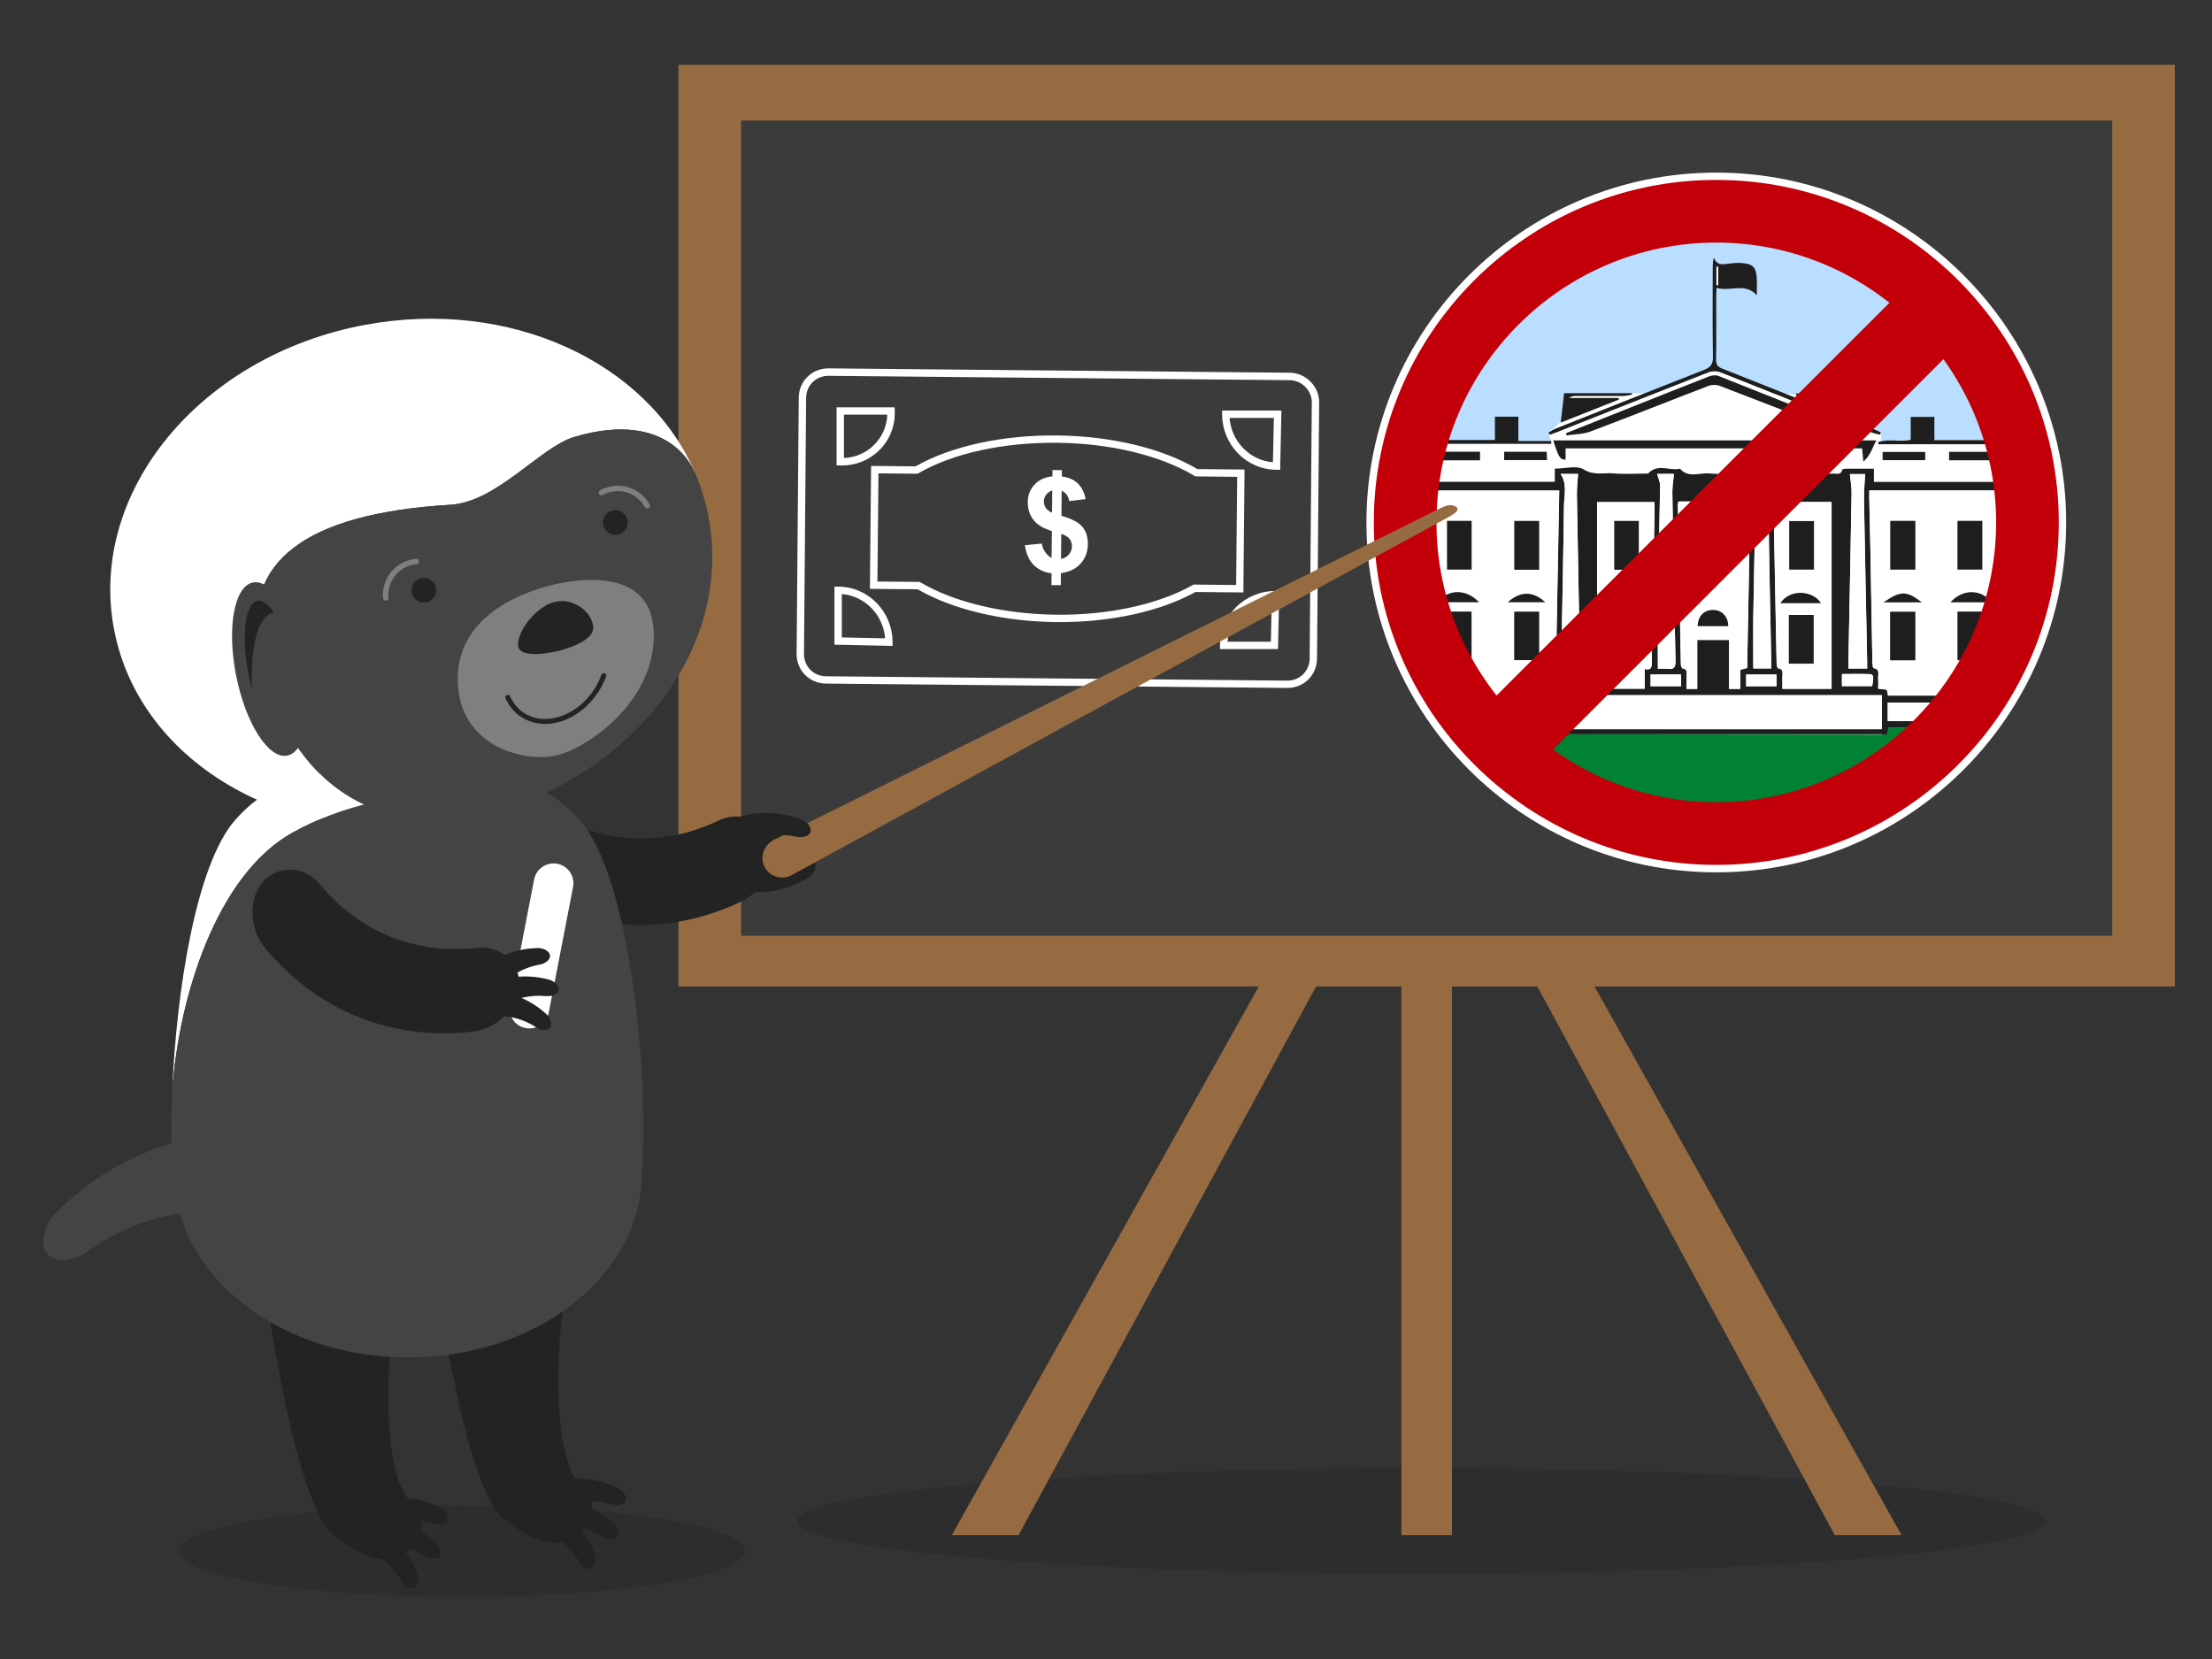 <?xml version="1.0" encoding="UTF-8"?>
<svg id="Layer_1" data-name="Layer 1" xmlns="http://www.w3.org/2000/svg" width="300" height="225" viewBox="0 0 300 225">
  <rect x="0" y="0" width="300" height="225" fill="#333333" stroke="none"/>
  <defs>
    <style>
      .cls-1 {
        fill: #fff;
      }

      .cls-2 {
        isolation: isolate;
        opacity: .35;
      }

      .cls-3 {
        fill: #c3000a;
      }

      .cls-4 {
        fill: #232323;
      }

      .cls-5 {
        fill: #444;
      }

      .cls-6 {
        fill: #b9deff;
      }

      .cls-7 {
        fill: #3b3b3b;
      }

      .cls-8 {
        fill: #008133;
      }

      .cls-9 {
        clip-path: url(#clippath);
      }

      .cls-10 {
        fill: none;
      }

      .cls-11 {
        fill: #7f7f7f;
      }

      .cls-12 {
        fill: #976b42;
      }

      .cls-13 {
        fill: #1e1e1e;
      }
    </style>
    <clipPath id="clippath">
      <circle class="cls-10" cx="232.52" cy="70.86" r="42.45"/>
    </clipPath>
  </defs>
  <g class="cls-2">
    <ellipse class="cls-4" cx="192.7" cy="206.28" rx="84.64" ry="7.18"/>
  </g>
  <g>
    <rect class="cls-12" x="92.02" y="8.79" width="202.94" height="125"/>
    <rect class="cls-7" x="100.51" y="16.35" width="185.96" height="110.56"/>
    <rect class="cls-12" x="190.07" y="129.65" width="6.85" height="78.56"/>
    <g>
      <polygon class="cls-12" points="129.09 208.21 174.16 127.64 179.48 131.95 138.14 208.21 129.09 208.21"/>
      <polygon class="cls-12" points="257.9 208.21 212.82 127.64 207.5 131.95 248.85 208.21 257.9 208.21"/>
    </g>
  </g>
  <g>
    <g>
      <path class="cls-1" d="m174.6,93.3l-62.55-.59c-2.25,0-4.01-1.76-4.01-4.02l.29-34.72c0-2.25,1.76-4.01,4.02-4.01l62.55.59c2.18,0,4.01,1.84,4.01,4.02l-.29,34.72c0,2.25-1.76,4.01-4.02,4.01Zm-62.26-42.33c-1.69,0-3.01,1.32-3.01,3.02l-.29,34.72c0,1.69,1.32,3.01,3.02,3.01l62.55.59c1.69,0,3.01-1.32,3.01-3.02l.29-34.72c0-1.63-1.38-3.01-3.02-3.01h0l-62.55-.59Z"/>
      <path class="cls-1" d="m121.05,87.6l-7.88-.17v-7.87h.5c4.07,0,7.38,3.38,7.38,7.53v.51Zm-6.88-1.15l5.87.12c-.24-3.19-2.74-5.75-5.87-6v5.88Z"/>
      <path class="cls-1" d="m114.21,63.13c-.09,0-.18,0-.27,0l-.48-.02v-7.87h7.87l.02.48c.07,2.02-.66,3.91-2.07,5.32-1.34,1.33-3.17,2.09-5.05,2.09Zm.25-6.89v5.88c1.54-.06,3.01-.7,4.1-1.79,1.1-1.1,1.72-2.54,1.78-4.1h-5.88Z"/>
      <path class="cls-1" d="m173.33,88.03h-7.87v-.5c0-4.07,3.38-7.38,7.53-7.38h.51l-.17,7.88Zm-6.85-1h5.88l.12-5.87c-3.19.24-5.75,2.74-6,5.87Z"/>
      <path class="cls-1" d="m173.62,63.71h-.49c-4.07,0-7.38-3.38-7.38-7.53v-.5h8.04l-.17,8.03Zm-6.86-7.03c.24,3.2,2.75,5.77,5.88,6.01l.13-6.01h-6Z"/>
    </g>
    <path class="cls-1" d="m143.78,84.37c-.18,0-.36,0-.54,0-7.2-.08-14.04-1.7-18.79-4.45l-6.47-.06.16-16.67,6.03.06c4.8-2.74,11.79-4.27,19.22-4.19,7.33.08,14.24,1.74,19,4.56l6.4.06-.16,16.67-6.5-.06c-4.71,2.61-11.36,4.08-18.36,4.08Zm-24.78-5.5l5.73.05.11.07c4.61,2.71,11.32,4.3,18.41,4.38,7.07.08,13.83-1.39,18.51-4.02l.12-.07,5.77.06.14-14.67-5.67-.06-.12-.07c-4.62-2.78-11.4-4.41-18.61-4.49-7.31-.07-14.18,1.43-18.83,4.13l-.12.07-5.3-.05-.14,14.67Z"/>
    <path class="cls-1" d="m142.62,75.68l.04-3.66c-1.14-.34-1.97-.84-2.49-1.5-.53-.67-.78-1.47-.78-2.41,0-.95.32-1.75.93-2.4.61-.64,1.41-1.01,2.42-1.1v-.86s1.27.01,1.27.01v.86c.92.12,1.65.44,2.19.97.54.53.88,1.23,1.03,2.1l-2.21.27c-.13-.69-.47-1.16-1.03-1.41l-.03,3.41c1.39.39,2.34.89,2.84,1.5.5.61.75,1.38.74,2.32-.01,1.05-.34,1.94-.98,2.65-.64.72-1.53,1.15-2.67,1.3l-.02,1.63h-1.27s.02-1.6.02-1.6c-1.01-.13-1.82-.52-2.44-1.15s-1.02-1.53-1.18-2.67l2.28-.22c.09.47.26.87.51,1.21.25.34.54.59.85.74Zm.09-9.17c-.34.11-.62.31-.83.59s-.31.58-.31.92c0,.31.09.6.27.86.18.27.46.48.84.65l.03-3.02Zm1.18,9.3c.44-.08.79-.28,1.07-.6.28-.32.42-.7.42-1.13,0-.39-.11-.73-.33-1.01-.23-.28-.6-.5-1.12-.66l-.03,3.4Z"/>
  </g>
  <g>
    <g class="cls-9">
      <ellipse class="cls-1" cx="236.39" cy="71.41" rx="60.78" ry="54.3"/>
      <path class="cls-6" d="m183.17,59.67l27.21.14-.39-1.12,2.9-2.52-.76-2.85,11.25.04,9.14-3.66,8.75,3.59,3.17.35,8.41-.28.44,3.97,1.81,1.33.02,1.18,4.02-.2h21.71l-12.82-27.19-25-11.13-35.84,4.37s-25.49,16.06-25.49,17.04,1.48,16.94,1.48,16.94Z"/>
      <polygon class="cls-8" points="192.61 98.99 209.16 98.01 209.05 99.59 255.21 99.63 256.09 98.66 281.27 98.66 281.27 113.31 241.9 113.31 200.14 113.31 190.27 103.44 192.61 98.99"/>
      <g>
        <path class="cls-13" d="m174.88,60.2v5.14h35.99v-1.78c1.33,0,2.96-.48,3.93.11,1.39.86,2.68.42,3.99.53,1.43.13,2.88.03,4.33.03.16,0,.38.02.46-.06,1.27-1.34,2.87-.27,4.27-.6,1.13,1.3,2.61.53,3.93.64,1.43.13,2.88.03,4.33.02.16,0,.38.02.46-.07,1.27-1.34,2.87-.26,4.27-.6,1.54,1.42,3.41.38,5.11.65.85.13,1.73.05,2.59.02.49-.02,1.13.27,1.32-.54.02-.07.28-.11.43-.12,1.27,0,2.55,0,3.86,0v1.79h36.06v-5.11h-35.46c0-.1-.01-.2-.02-.3,1.4-.46,2.89,0,4.41-.3v-3.11h3.21v3.15h23.1c.03-.64.06-1.23.09-1.89h3.13c.03.64.05,1.23.09,1.94h2.41v5.57c.41.07.71.12,1.03.17v.88c-.33.05-.61.09-1.02.16v32.14h-35.07c-.07.33-.13.59-.2.92h-46.85c-.06-.25-.12-.52-.21-.9h-34.84v-32.13c-.39-.07-.69-.13-1.07-.2-.02-.27-.04-.54-.07-.86.36-.06.66-.12,1.05-.18v-5.54h2.41c.04-.71.07-1.3.1-1.97h3.12c.03.61.06,1.2.1,1.87h23.1v-3.16h3.18v3.3h4.46c0,.13,0,.26-.01.38h-35.49Zm81.19,34.14h34.14v-27.82h-36.69c0,.44,0,.82,0,1.2.05,2.12.1,4.23.14,6.35.1,5.23.18,10.45.28,15.68,0,.3.06.85.17.87.91.16.58.84.62,1.35.03.47,0,.95,0,1.44.45.05.79.09,1.17.13.06.29.11.56.16.8Zm-44.6-27.81h-36.57v27.83h33.95c.09-.32.16-.59.23-.83.4-.05.74-.1,1.13-.15,0-.61.04-1.15-.01-1.69-.06-.61.05-1.06.83-1.08.15-8.05.3-16.04.45-24.09Zm43.76,27.76h-45.52v4.61h45.52v-4.61Zm-27.58-26.27c-.05.19-.09.28-.09.38.13,7.24.27,14.48.41,21.71,0,.19.13.54.23.55.7.08.54.59.55,1.01.01.57,0,1.14,0,1.76h1.44v-6.64h4.32v6.64h1.52v-2.58c.36-.1.63-.17.93-.25.14-7.52.29-15.01.43-22.58h-9.73Zm12.94.06c0,1.28-.02,2.49,0,3.71.11,5.99.23,11.98.35,17.97,0,.3.08.85.18.87.88.13.57.78.6,1.26.03.5,0,1,0,1.54h6.67v-25.34h-7.82Zm-16.19.02h-7.8v25.31h6.46v-2.67c1.08.23.95-.49.96-1.1.13-6.86.26-13.72.38-20.58,0-.31,0-.62,0-.96Zm31.62,29.71h34.18v-2.52h-34.18v2.52Zm-81.16.03h34v-2.55h-34v2.55Zm39.41-7.18c0-.43,0-.78,0-1.13-.14-7.46-.29-14.93-.41-22.39-.02-.94.1-1.89.16-2.86h-2.37c.94,1.38.48,2.85.46,4.26-.08,7.02-.24,14.03-.37,21.05,0,.34,0,.68,0,1.07h2.52Zm23.56-26.38c.1.77.28,1.49.27,2.21-.08,5.7-.22,11.41-.31,17.11-.04,2.33,0,4.66,0,7.06h2.43c0-.41,0-.76,0-1.1-.13-6.73-.29-13.45-.36-20.18-.02-1.69-.51-3.43.33-5.1h-2.36Zm15.4,26.39c0-.39,0-.68,0-.96-.14-7.33-.3-14.66-.43-21.99-.02-1.15.11-2.3.16-3.42h-2.07c.08.88.24,1.72.23,2.57-.13,7.62-.28,15.23-.43,22.85,0,.3,0,.61,0,.95h2.54Zm-28.38.04c.42,0,.87-.05,1.3,0,.9.12,1.11-.23,1.09-1.12-.18-7.58-.31-15.17-.43-22.75-.01-.85.14-1.7.22-2.57h-2.29c.15.55.42,1.07.41,1.6-.08,5.38-.21,10.75-.3,16.13-.04,2.84,0,5.69,0,8.7Zm24.96,2.35h4.1c.25-1.27.19-1.61-.35-1.63-1.24-.04-2.48-.01-3.75-.01v1.64Zm-8.86.02v-1.59h-4.13v1.59h4.13Zm-12.97-.01v-1.59h-4.12v1.59h4.12Zm-17.02-.03h4.07v-1.55h-4.07v1.55Z"/>
        <path class="cls-13" d="m212.33,60.82v1.52c-.74.01-.93-.29-1.68-2.61h43.84c-.57.93-.74,2-1.78,2.87-.07-.75-.11-1.24-.16-1.79h-40.22Z"/>
        <path class="cls-13" d="m209.99,58.69c.27-.16.53-.37.82-.49,6.75-2.69,13.5-5.38,20.27-8.02.89-.35,1.26-.76,1.24-1.78-.08-4.1-.03-8.21-.03-12.31,0-.36.04-.73.15-1.17.46,1.25,1.38.89,2.22.81.45-.04.9-.09,1.34-.07,1.8.11,2.2.52,2.27,2.31.02.6,0,1.21,0,2.07-1.63-1.78-3.61-.43-5.46-1.01-.02.41-.05.75-.05,1.08,0,2.88.03,5.77-.02,8.65-.01.7.24,1,.86,1.24,6.88,2.72,13.74,5.47,20.61,8.22.3.12.59.28.88.41l-.1.32c-.32-.08-.66-.11-.96-.23-6.9-2.74-13.8-5.51-20.71-8.23-.47-.18-1.13-.18-1.6,0-6.89,2.69-13.76,5.43-20.64,8.15-.29.12-.59.22-.88.33-.07-.1-.14-.2-.21-.3Zm22.8-20.03c.08,0,.15.01.23.02v-2.5c-.08,0-.15,0-.23,0v2.48Z"/>
        <path class="cls-13" d="m252.76,58.92c-1.56.2-2.88-.08-4.23-.62-5.08-2.04-10.19-4.02-15.3-5.97-.45-.17-1.08-.16-1.53.01-5.35,2.05-10.67,4.18-16.04,6.2-.99.37-2.14.35-3.21.51l-.06-.3c3.17-1.26,6.34-2.52,9.5-3.78,3.3-1.31,6.6-2.64,9.91-3.92.38-.15.9-.21,1.25-.07,6.46,2.55,12.91,5.14,19.36,7.73.08.03.15.1.34.24Z"/>
        <path class="cls-13" d="m211.67,57.34c.16-1.41.31-2.68.46-4.02h9.18c.02.07.03.13.05.2-.39.06-.78.18-1.18.18-2.15.02-4.29,0-6.44,0-.32,0-.65.04-.95.28h6.72c.02.07.03.14.05.21-2.59,1.03-5.18,2.06-7.89,3.13Z"/>
        <path class="cls-13" d="m252.26,53.64h-8.64c0-.09,0-.19,0-.28h9.22c.14,1.28.28,2.56.44,3.97-2.65-1.05-5.24-2.07-7.82-3.1.01-.07.03-.14.04-.21h6.74c0-.13,0-.25.01-.38Z"/>
        <path class="cls-13" d="m204,61.27h5.76c.02.38.04.72.06,1.13h-5.82v-1.13Z"/>
        <path class="cls-13" d="m255.33,62.41v-1.11h5.78v1.11h-5.78Z"/>
        <path class="cls-13" d="m182.46,62.44h-5.75v-1.14h5.75v1.14Z"/>
        <path class="cls-13" d="m191.52,61.29v1.14h-5.72v-1.14h5.72Z"/>
        <path class="cls-13" d="m195.02,61.26h5.71v1.17h-5.71v-1.17Z"/>
        <path class="cls-13" d="m273.58,61.27h5.69v1.15h-5.69v-1.15Z"/>
        <path class="cls-13" d="m264.34,62.42v-1.14h5.73v1.14h-5.73Z"/>
        <path class="cls-13" d="m282.62,62.43v-1.16h5.72v1.16h-5.72Z"/>
        <path class="cls-1" d="m256.06,94.33c-.05-.25-.1-.51-.16-.8-.38-.04-.72-.08-1.17-.13,0-.5.03-.97,0-1.44-.04-.51.28-1.19-.62-1.35-.11-.02-.17-.57-.17-.87-.1-5.23-.18-10.45-.28-15.68-.04-2.12-.1-4.23-.14-6.35,0-.38,0-.75,0-1.2h36.69v27.82h-34.14Zm27.81-11.39v6.59h3.4v-6.59h-3.4Zm-24.1.02h-3.43v6.59h3.43v-6.59Zm0-5.7v-6.62h-3.41v6.62h3.41Zm24.09-6.62v6.6h3.42v-6.6h-3.42Zm-18.38,12.3v6.6h3.39v-6.6h-3.39Zm12.65,0h-3.38v6.59h3.38v-6.59Zm-12.65-5.69h3.37v-6.61h-3.37v6.61Zm9.26,0h3.38v-6.59h-3.38v6.59Zm8.06,4.43h5.63c-1.48-1.84-4.02-1.83-5.63,0Zm-18.27,0h5.64c-1.51-1.84-3.97-1.84-5.64,0Zm-3.88.02c-2.08-1.61-2.85-1.61-5.22,0h5.22Zm13.32-.03h5.11c-1.69-1.64-3.4-1.45-5.11,0Z"/>
        <path class="cls-1" d="m211.46,66.52c-.15,8.05-.3,16.04-.45,24.09-.77.02-.88.46-.83,1.08.05.54.01,1.08.01,1.69-.4.05-.74.1-1.13.15-.07.24-.14.51-.23.83h-33.95v-27.83h36.57Zm-6.1,16.43v6.58h3.39v-6.58h-3.39Zm-27.51-.02v6.59h3.38v-6.59h-3.38Zm3.38-5.66v-6.63h-3.39v6.63h3.39Zm27.51,0v-6.62h-3.38v6.62h3.38Zm-18.39-.01v-6.61h-3.38v6.61h3.38Zm5.89-6.62v6.61h3.34v-6.61h-3.34Zm-9.28,18.91h3.36v-6.61h-3.36v6.61Zm9.29-6.61v6.61h3.33v-6.61h-3.33Zm-13.94-1.24c-1.61-1.86-4.19-1.87-5.62,0h5.62Zm12.64-.02h5.64c-1.73-1.84-4.18-1.83-5.64,0Zm9.53,0h5.1c-1.7-1.56-3.38-1.52-5.1,0Zm-13.24.02c-2.5-1.6-3.04-1.6-5.32,0h5.32Z"/>
        <path class="cls-1" d="m255.23,94.28v4.61h-45.52v-4.61h45.52Z"/>
        <path class="cls-1" d="m227.65,68.01h9.73c-.14,7.57-.29,15.05-.43,22.58-.3.08-.57.16-.93.25v2.58h-1.52v-6.64h-4.32v6.64h-1.44c0-.62,0-1.19,0-1.76,0-.42.15-.93-.55-1.01-.1-.01-.23-.36-.23-.55-.15-7.24-.28-14.48-.41-21.71,0-.09.04-.18.09-.38Zm3.17,2.62v6.59h3.37v-6.59h-3.37Zm-.56,14.29h4.14c0-1.31-.89-2.23-2.11-2.2-1.21.03-2.04.89-2.03,2.2Z"/>
        <path class="cls-1" d="m240.59,68.07h7.82v25.34h-6.67c0-.53.03-1.04,0-1.54-.03-.48.28-1.13-.6-1.26-.1-.01-.17-.57-.18-.87-.13-5.99-.24-11.98-.35-17.97-.02-1.21,0-2.42,0-3.71Zm5.43,9.19v-6.59h-3.36v6.59h3.36Zm-3.41,6.14v6.61h3.37v-6.61h-3.37Zm4.36-1.6c-1.02-1.7-4.18-2.04-5.52,0h5.52Z"/>
        <path class="cls-1" d="m224.4,68.09c0,.34,0,.65,0,.96-.13,6.86-.25,13.72-.38,20.58-.01.61.12,1.33-.96,1.1v2.67h-6.46v-25.31h7.8Zm-2.15,9.18v-6.62h-3.33v6.62h3.33Zm-3.35,6.1v6.6h3.39v-6.6h-3.39Zm4.52-1.56c-1.59-1.89-4.23-1.89-5.65,0h5.65Z"/>
        <path class="cls-1" d="m256.02,97.8v-2.52h34.18v2.52h-34.18Z"/>
        <path class="cls-1" d="m174.86,97.83v-2.55h34v2.55h-34Z"/>
        <path class="cls-1" d="m214.27,90.65h-2.52c0-.39,0-.73,0-1.07.13-7.02.28-14.03.37-21.05.02-1.41.47-2.88-.46-4.26h2.37c-.06.97-.18,1.91-.16,2.86.12,7.46.27,14.93.41,22.39,0,.35,0,.7,0,1.13Z"/>
        <path class="cls-1" d="m237.83,64.27h2.36c-.84,1.67-.35,3.4-.33,5.1.07,6.73.23,13.45.36,20.18,0,.34,0,.69,0,1.1h-2.43c0-2.39-.03-4.73,0-7.06.09-5.7.23-11.4.31-17.11.01-.71-.17-1.43-.27-2.21Z"/>
        <path class="cls-1" d="m253.23,90.66h-2.54c0-.34,0-.65,0-.95.15-7.62.3-15.23.43-22.85.01-.84-.14-1.68-.23-2.57h2.07c-.06,1.12-.18,2.27-.16,3.42.12,7.33.28,14.66.43,21.99,0,.28,0,.57,0,.96Z"/>
        <path class="cls-1" d="m224.85,90.7c0-3.01-.04-5.86,0-8.7.08-5.38.22-10.75.3-16.13,0-.52-.26-1.05-.41-1.6h2.29c-.08.87-.24,1.72-.22,2.57.12,7.59.25,15.17.43,22.75.02.89-.19,1.24-1.09,1.12-.43-.06-.88,0-1.3,0Z"/>
        <path class="cls-1" d="m249.81,93.05v-1.64c1.28,0,2.52-.03,3.75.01.54.02.6.36.35,1.63h-4.1Z"/>
        <path class="cls-1" d="m240.95,93.07h-4.13v-1.59h4.13v1.59Z"/>
        <path class="cls-1" d="m227.98,93.06h-4.12v-1.59h4.12v1.59Z"/>
        <path class="cls-1" d="m210.95,93.03v-1.55h4.07v1.55h-4.07Z"/>
        <path class="cls-1" d="m232.79,38.66v-2.48c.08,0,.15,0,.23,0v2.5c-.08,0-.15-.01-.23-.02Z"/>
        <path class="cls-13" d="m283.87,82.95h3.4v6.59h-3.4v-6.59Z"/>
        <path class="cls-13" d="m259.77,82.96v6.59h-3.43v-6.59h3.43Z"/>
        <path class="cls-13" d="m259.77,77.26h-3.41v-6.62h3.41v6.62Z"/>
        <path class="cls-13" d="m283.86,70.64h3.42v6.6h-3.42v-6.6Z"/>
        <path class="cls-13" d="m265.48,82.94h3.39v6.6h-3.39v-6.6Z"/>
        <path class="cls-13" d="m278.13,82.95v6.59h-3.38v-6.59h3.38Z"/>
        <path class="cls-13" d="m265.48,77.25v-6.61h3.37v6.61h-3.37Z"/>
        <path class="cls-13" d="m274.73,77.25v-6.59h3.38v6.59h-3.38Z"/>
        <path class="cls-13" d="m282.79,81.69c1.61-1.83,4.15-1.84,5.63,0h-5.63Z"/>
        <path class="cls-13" d="m264.52,81.69c1.67-1.84,4.12-1.84,5.64,0h-5.64Z"/>
        <path class="cls-13" d="m260.65,81.7h-5.22c2.37-1.61,3.14-1.61,5.22,0Z"/>
        <path class="cls-13" d="m273.97,81.67c1.71-1.45,3.42-1.64,5.11,0h-5.11Z"/>
        <path class="cls-13" d="m205.36,82.95h3.39v6.58h-3.39v-6.58Z"/>
        <path class="cls-13" d="m177.85,82.93h3.38v6.59h-3.38v-6.59Z"/>
        <path class="cls-13" d="m181.24,77.27h-3.39v-6.63h3.39v6.63Z"/>
        <path class="cls-13" d="m208.75,77.27h-3.38v-6.62h3.38v6.62Z"/>
        <path class="cls-13" d="m190.35,77.26h-3.38v-6.61h3.38v6.61Z"/>
        <path class="cls-13" d="m196.25,70.64h3.34v6.61h-3.34v-6.61Z"/>
        <path class="cls-13" d="m186.97,89.55v-6.61h3.36v6.61h-3.36Z"/>
        <path class="cls-13" d="m196.25,82.94h3.33v6.61h-3.33v-6.61Z"/>
        <path class="cls-13" d="m182.31,81.7h-5.62c1.43-1.87,4.02-1.86,5.62,0Z"/>
        <path class="cls-13" d="m194.95,81.68c1.46-1.83,3.92-1.84,5.64,0h-5.64Z"/>
        <path class="cls-13" d="m204.48,81.68c1.71-1.52,3.4-1.56,5.1,0h-5.1Z"/>
        <path class="cls-13" d="m191.24,81.7h-5.32c2.28-1.6,2.82-1.6,5.32,0Z"/>
        <path class="cls-13" d="m230.81,70.63h3.37v6.59h-3.37v-6.59Z"/>
        <path class="cls-13" d="m230.25,84.92c0-1.31.82-2.18,2.03-2.2,1.22-.03,2.11.89,2.11,2.2h-4.14Z"/>
        <path class="cls-13" d="m246.02,77.26h-3.36v-6.59h3.36v6.59Z"/>
        <path class="cls-13" d="m242.61,83.4h3.37v6.61h-3.37v-6.61Z"/>
        <path class="cls-13" d="m246.97,81.81h-5.52c1.34-2.04,4.49-1.7,5.52,0Z"/>
        <path class="cls-13" d="m222.26,77.27h-3.33v-6.62h3.33v6.62Z"/>
        <path class="cls-13" d="m218.91,83.37h3.39v6.6h-3.39v-6.6Z"/>
        <path class="cls-13" d="m223.43,81.81h-5.65c1.42-1.89,4.06-1.89,5.65,0Z"/>
      </g>
    </g>
    <path class="cls-3" d="m232.77,117.81c-25.89,0-46.95-21.06-46.95-46.95s21.06-46.95,46.95-46.95,46.95,21.06,46.95,46.95-21.06,46.95-46.95,46.95Zm0-84.91c-20.93,0-37.95,17.03-37.95,37.95s17.03,37.95,37.95,37.95,37.95-17.03,37.95-37.95-17.03-37.95-37.95-37.95Z"/>
    <rect class="cls-3" x="188.37" y="67.02" width="88.18" height="10.59" transform="translate(16.94 185.53) rotate(-44.99)"/>
  </g>
  <path class="cls-1" d="m232.77,118.31c-26.17,0-47.45-21.29-47.45-47.45s21.29-47.45,47.45-47.45,47.45,21.29,47.45,47.45-21.29,47.45-47.45,47.45Zm0-93.91c-25.61,0-46.45,20.84-46.45,46.45s20.84,46.45,46.45,46.45,46.45-20.84,46.45-46.45-20.84-46.45-46.45-46.45Z"/>
  <g>
    <path class="cls-4" d="m74.5,110.13c-2.38-1.43-5.44-1.02-7.05,1.56-1.61,2.56-.49,7,2.82,9.02,9.41,5.75,20.41,6.3,30.34,1.52,3.49-1.68,5.06-5.98,3.71-8.69-1.35-2.73-4.35-3.44-6.86-2.26-7.52,3.62-15.84,3.2-22.96-1.15Z"/>
    <path class="cls-4" d="m108.49,114.74c.78-.17,1.47-.69,1.47-1.28,0-.6-.82-1.16-1.85-1.11-2.76.13-5.47,1.16-7.7,2.97-.82.68-.68,1.85.2,2.48.89.63,1.91.67,2.39.12,1.37-1.56,3.27-2.71,5.47-3.18Z"/>
    <path class="cls-4" d="m108.56,116.84c.74-.31,1.59-.27,1.94.21.34.48,0,1.42-.88,1.97-2.35,1.47-5.15,2.18-8.02,1.96-1.06-.08-1.61-1.12-1.24-2.15.36-1.03,1.18-1.64,1.89-1.47,2.02.5,4.23.35,6.31-.52Z"/>
  </g>
  <g>
    <g class="cls-2">
      <ellipse class="cls-4" cx="62.66" cy="210.37" rx="38.38" ry="6.2"/>
    </g>
    <path class="cls-4" d="m34.85,166.45c.16,1.25,4.31,36.7,10.35,41.67,6.04,4.97,9.21,3.29,10.43,1.98,1.29-1.39,2.91-3.87-.1-6.67-2.42-2.25-4.11-12.24-1.7-27.82l-18.98-9.14Z"/>
    <path class="cls-4" d="m57.9,164.24c.16,1.25,4.31,36.7,10.35,41.67,6.04,4.97,9.21,3.3,10.43,1.97,1.29-1.38,2.91-3.87-.1-6.67-2.42-2.26-4.12-12.24-1.7-27.82l-18.98-9.14Z"/>
    <path class="cls-1" d="m39.68,112.92c6.98-3.87,15.82-5.95,32.15-6.59-3.89-1.65-9.04-2.41-16.58-2.41h-.01c-12.9,0-18.87,2.2-23.36,7.31-5.3,6.04-7.98,23.3-8.52,36.74.86-12.62,5.98-29.3,16.32-35.05Z"/>
    <path class="cls-5" d="m23.36,147.97c-.12,1.85-.15,3.61-.1,5.24,0-1.65.03-3.41.1-5.24Z"/>
    <path class="cls-5" d="m12.07,169.62c-1.84,1.31-4.22,1.76-5.48.64-1.25-1.11-.87-3.93,1.18-5.97,5.54-5.53,12.82-9.25,20.84-10.44,2.99-.44,5.15,2.08,4.79,5.13-.36,3.06-2.23,5.25-4.27,5.23-5.86-.09-11.88,1.7-17.05,5.4Z"/>
    <path class="cls-1" d="m35.11,87.84c-2.07-11.47,5.99-18.18,25.97-19.38,6.34-.38,12.2-7.82,16.78-9.19,13.18-3.92,16.3,4.67,16.3,4.67h.03c-6.49-14.84-25-23.52-44.64-19.89-22.29,4.13-37.56,22.55-34.11,41.16,3.44,18.61,24.3,30.35,46.58,26.23,1.94-.36,3.83-.83,5.65-1.4v-.02c-19.38,4.99-29.81-6.94-32.56-22.17Z"/>
    <path class="cls-5" d="m96.13,70.27c-.41-2.22-1.07-4.33-1.95-6.33h-.03s-3.13-8.59-16.3-4.67c-4.58,1.36-10.44,8.81-16.78,9.19-19.97,1.2-28.04,7.9-25.97,19.38,2.75,15.23,13.19,27.16,32.56,22.17v.02c19.15-5.94,31.61-22.77,28.46-39.75Z"/>
    <path class="cls-11" d="m75.39,102.47c-4.24.96-13.27-1.18-13.31-10.35-.04-9.16,9.9-12.13,13.25-12.89,3.35-.75,13.3-2.27,13.34,6.89.04,9.17-9.03,15.39-13.28,16.35Z"/>
    <path class="cls-4" d="m75.54,81.59c1.84-.42,4.58,1.01,4.91,3.32.33,2.31-5.01,3.43-5.01,3.43l-.16.03s-5.34,1.29-5.02-1.17c.31-2.46,3.03-5.11,4.87-5.53l.4-.09Z"/>
    <path class="cls-4" d="m73.92,98.18c-.46,0-.91-.05-1.34-.15-.91-.21-1.71-.6-2.4-1.17-.69-.57-1.23-1.3-1.62-2.16-.08-.17,0-.37.17-.44.17-.08.37,0,.44.17.34.77.83,1.42,1.43,1.92.6.5,1.32.85,2.12,1.03.82.18,1.7.17,2.6-.03.91-.21,1.8-.6,2.64-1.16.81-.55,1.54-1.24,2.16-2.04.63-.81,1.12-1.7,1.45-2.64.06-.17.26-.27.43-.2.17.06.27.26.2.43-.36,1.01-.89,1.96-1.56,2.82-.67.86-1.45,1.6-2.32,2.19-.91.61-1.87,1.04-2.87,1.26-.53.12-1.05.18-1.55.18Z"/>
    <circle class="cls-4" cx="57.48" cy="80.05" r="1.68"/>
    <circle class="cls-4" cx="83.45" cy="70.86" r="1.68"/>
    <path class="cls-5" d="m41.23,89.82c1.29,6.49.27,12.15-2.27,12.66-2.54.5-5.64-4.35-6.93-10.83-1.29-6.49-.27-12.15,2.27-12.65,2.54-.51,5.64,4.34,6.93,10.82Z"/>
    <path class="cls-4" d="m37.04,83.11c-2.09.43-3.13,4.68-2.85,10.4-.19-.69-.37-1.42-.51-2.18-.98-5.1-.44-9.51,1.22-9.85.7-.15,1.5.48,2.25,1.62-.03,0-.07,0-.1,0Z"/>
    <path class="cls-11" d="m52.32,81.47c-.19,0-.35-.15-.37-.34-.06-.64.01-1.27.2-1.88.19-.61.49-1.17.89-1.67.42-.51.92-.93,1.51-1.24.59-.31,1.22-.5,1.88-.56.21-.02.38.13.4.34s-.13.38-.34.4c-.56.05-1.09.21-1.59.47-.5.26-.93.62-1.28,1.05-.34.42-.6.9-.76,1.42-.16.52-.22,1.06-.17,1.6.02.2-.13.38-.34.4-.01,0-.02,0-.03,0Z"/>
    <path class="cls-11" d="m87.75,68.94c-.13,0-.26-.07-.32-.19-.27-.49-.64-.92-1.08-1.26-.45-.35-.95-.6-1.48-.74-.53-.14-1.06-.18-1.6-.11-.54.07-1.05.24-1.53.5-.18.1-.4.04-.5-.14-.1-.18-.03-.41.14-.5.56-.31,1.16-.51,1.8-.59.64-.08,1.27-.04,1.89.13.63.17,1.22.46,1.75.87.52.41.95.91,1.28,1.49.1.18.04.41-.14.5-.06.03-.12.05-.18.05Z"/>
    <path class="cls-5" d="m78.6,111.23c-1.64-1.87-3.48-3.34-5.78-4.47-.32-.15-.66-.29-1-.44-2.63.1-5.05.25-7.31.43-5.56.19-9.91.82-13.44,1.93-4.56,1.06-8.17,2.45-11.39,4.24-10.35,5.75-15.47,22.43-16.32,35.05-.07,1.83-.11,3.59-.1,5.25.02,4.27.29,7.81.8,9.95.55,2.32,2.77,4.29,6.25,5.86,5.55,2.49,14.35,3.91,24.93,3.91h.01c.99,0,1.96-.02,2.92-.04.3,0,.59-.02.88-.03.67-.03,1.32-.05,1.97-.09.32-.02.64-.04.96-.05.63-.04,1.25-.09,1.86-.13.29-.03.58-.04.86-.08.74-.06,1.47-.14,2.18-.23.12-.02.25-.03.38-.04.84-.1,1.66-.22,2.45-.35.19-.03.38-.07.57-.1.59-.1,1.18-.21,1.75-.32.24-.05.47-.09.71-.15.51-.11,1.01-.22,1.5-.34.22-.06.45-.11.67-.16.53-.14,1.04-.28,1.54-.44.12-.03.24-.06.36-.1h-.02c3.41-1.06,6.05-2.4,7.73-4,.02-.02.03-.04.05-.05.31-.3.6-.62.84-.93.09-.12.15-.26.24-.39.14-.22.3-.44.41-.66.18-.36.31-.72.4-1.1,2.16-9.05.08-42.95-7.82-51.93Z"/>
    <ellipse class="cls-5" cx="55.35" cy="159.14" rx="31.69" ry="24.97"/>
    <path class="cls-4" d="m58.85,206.64c.76.22,1.59.09,1.87-.42.28-.51-.17-1.39-1.08-1.82-2.46-1.17-5.28-1.55-8.06-1.01-1.03.21-1.45,1.29-.98,2.24.47.96,1.34,1.47,2.01,1.22,1.92-.71,4.1-.83,6.23-.21Z"/>
    <path class="cls-4" d="m57.67,211.05c.67.42,1.5.52,1.92.11s.22-1.38-.53-2.05c-2.04-1.81-4.64-2.95-7.46-3.21-1.05-.09-1.75.83-1.56,1.88.19,1.06.88,1.79,1.59,1.74,2.04-.16,4.16.35,6.04,1.53Z"/>
    <path class="cls-4" d="m54.41,214.39c.4.68,1.1,1.16,1.66.98.55-.18.83-1.13.46-2.07-.99-2.54-2.79-4.74-5.18-6.25-.89-.56-1.94-.07-2.25.96-.31,1.03-.03,1.99.63,2.27,1.88.79,3.55,2.21,4.68,4.11Z"/>
    <path class="cls-4" d="m82.94,204.02c.75.21,1.59.09,1.87-.42.28-.51-.17-1.4-1.08-1.83-2.46-1.17-5.28-1.55-8.06-1.01-1.03.2-1.45,1.28-.98,2.24.47.97,1.34,1.47,2.01,1.23,1.92-.71,4.1-.83,6.23-.21Z"/>
    <path class="cls-4" d="m81.76,208.43c.67.42,1.5.53,1.91.11.42-.41.23-1.39-.53-2.05-2.04-1.81-4.65-2.96-7.46-3.21-1.05-.09-1.75.83-1.56,1.88.19,1.06.88,1.78,1.59,1.73,2.04-.15,4.17.35,6.04,1.54Z"/>
    <path class="cls-4" d="m78.5,211.77c.4.68,1.1,1.16,1.66.97.55-.18.83-1.13.46-2.07-.99-2.54-2.79-4.75-5.18-6.25-.89-.56-1.93-.06-2.24.96-.32,1.03-.03,1.99.63,2.27,1.89.8,3.55,2.21,4.68,4.11Z"/>
    <path class="cls-1" d="m71.79,139.48c-.17,0-.34-.02-.51-.05-1.46-.28-2.41-1.69-2.13-3.15l3.29-17c.28-1.46,1.7-2.41,3.15-2.13,1.46.28,2.41,1.69,2.13,3.15l-3.29,17c-.25,1.28-1.37,2.18-2.63,2.18Z"/>
    <path class="cls-12" d="m104.03,118.07c-.21-.26-.38-.56-.5-.91-.4-1.25.23-2.6,1.37-3.23l90-44.78c.7-.35,1.6-.85,2.33-.55,1.4.58-.69,1.47-2.4,2.41l-87.45,47.67c-1.15.63-2.55.34-3.36-.63Z"/>
  </g>
  <g>
    <path class="cls-4" d="m43.37,119.92c-1.78-2.13-4.8-2.75-7.17-.85-2.37,1.89-2.76,6.44-.3,9.44,6.99,8.52,17.2,12.67,28.16,11.41,3.85-.44,6.74-3.98,6.36-6.98-.38-3.02-2.98-4.68-5.74-4.39-8.29.95-16.01-2.18-21.3-8.63Z"/>
    <path class="cls-4" d="m73.18,130.83c.74-.14,1.4-.6,1.42-1.16.02-.56-.74-1.12-1.7-1.09-2.6.05-5.16.93-7.3,2.56-.79.62-.69,1.71.12,2.33.81.62,1.77.68,2.23.18,1.33-1.42,3.15-2.45,5.22-2.83Z"/>
    <path class="cls-4" d="m74.06,135.09c.75.07,1.51-.19,1.68-.72.18-.53-.4-1.28-1.32-1.52-2.51-.67-5.22-.54-7.72.44-.93.37-1.14,1.45-.53,2.27.61.82,1.51,1.14,2.09.8,1.67-.99,3.7-1.47,5.79-1.26Z"/>
    <path class="cls-4" d="m72.71,139.32c.63.41,1.43.52,1.82.12.39-.39.22-1.32-.49-1.96-1.92-1.74-4.4-2.85-7.07-3.12-.99-.1-1.67.77-1.5,1.78.17,1.01.82,1.7,1.5,1.66,1.94-.12,3.97.37,5.74,1.52Z"/>
  </g>
  <path class="cls-4" d="m108.04,113.48c.78.16,1.62-.03,1.87-.57.24-.54-.28-1.4-1.23-1.77-2.58-1-5.48-1.16-8.24-.41-1.03.29-1.37,1.41-.82,2.35.55.94,1.47,1.39,2.13,1.08,1.89-.87,4.09-1.15,6.29-.68Z"/>
</svg>